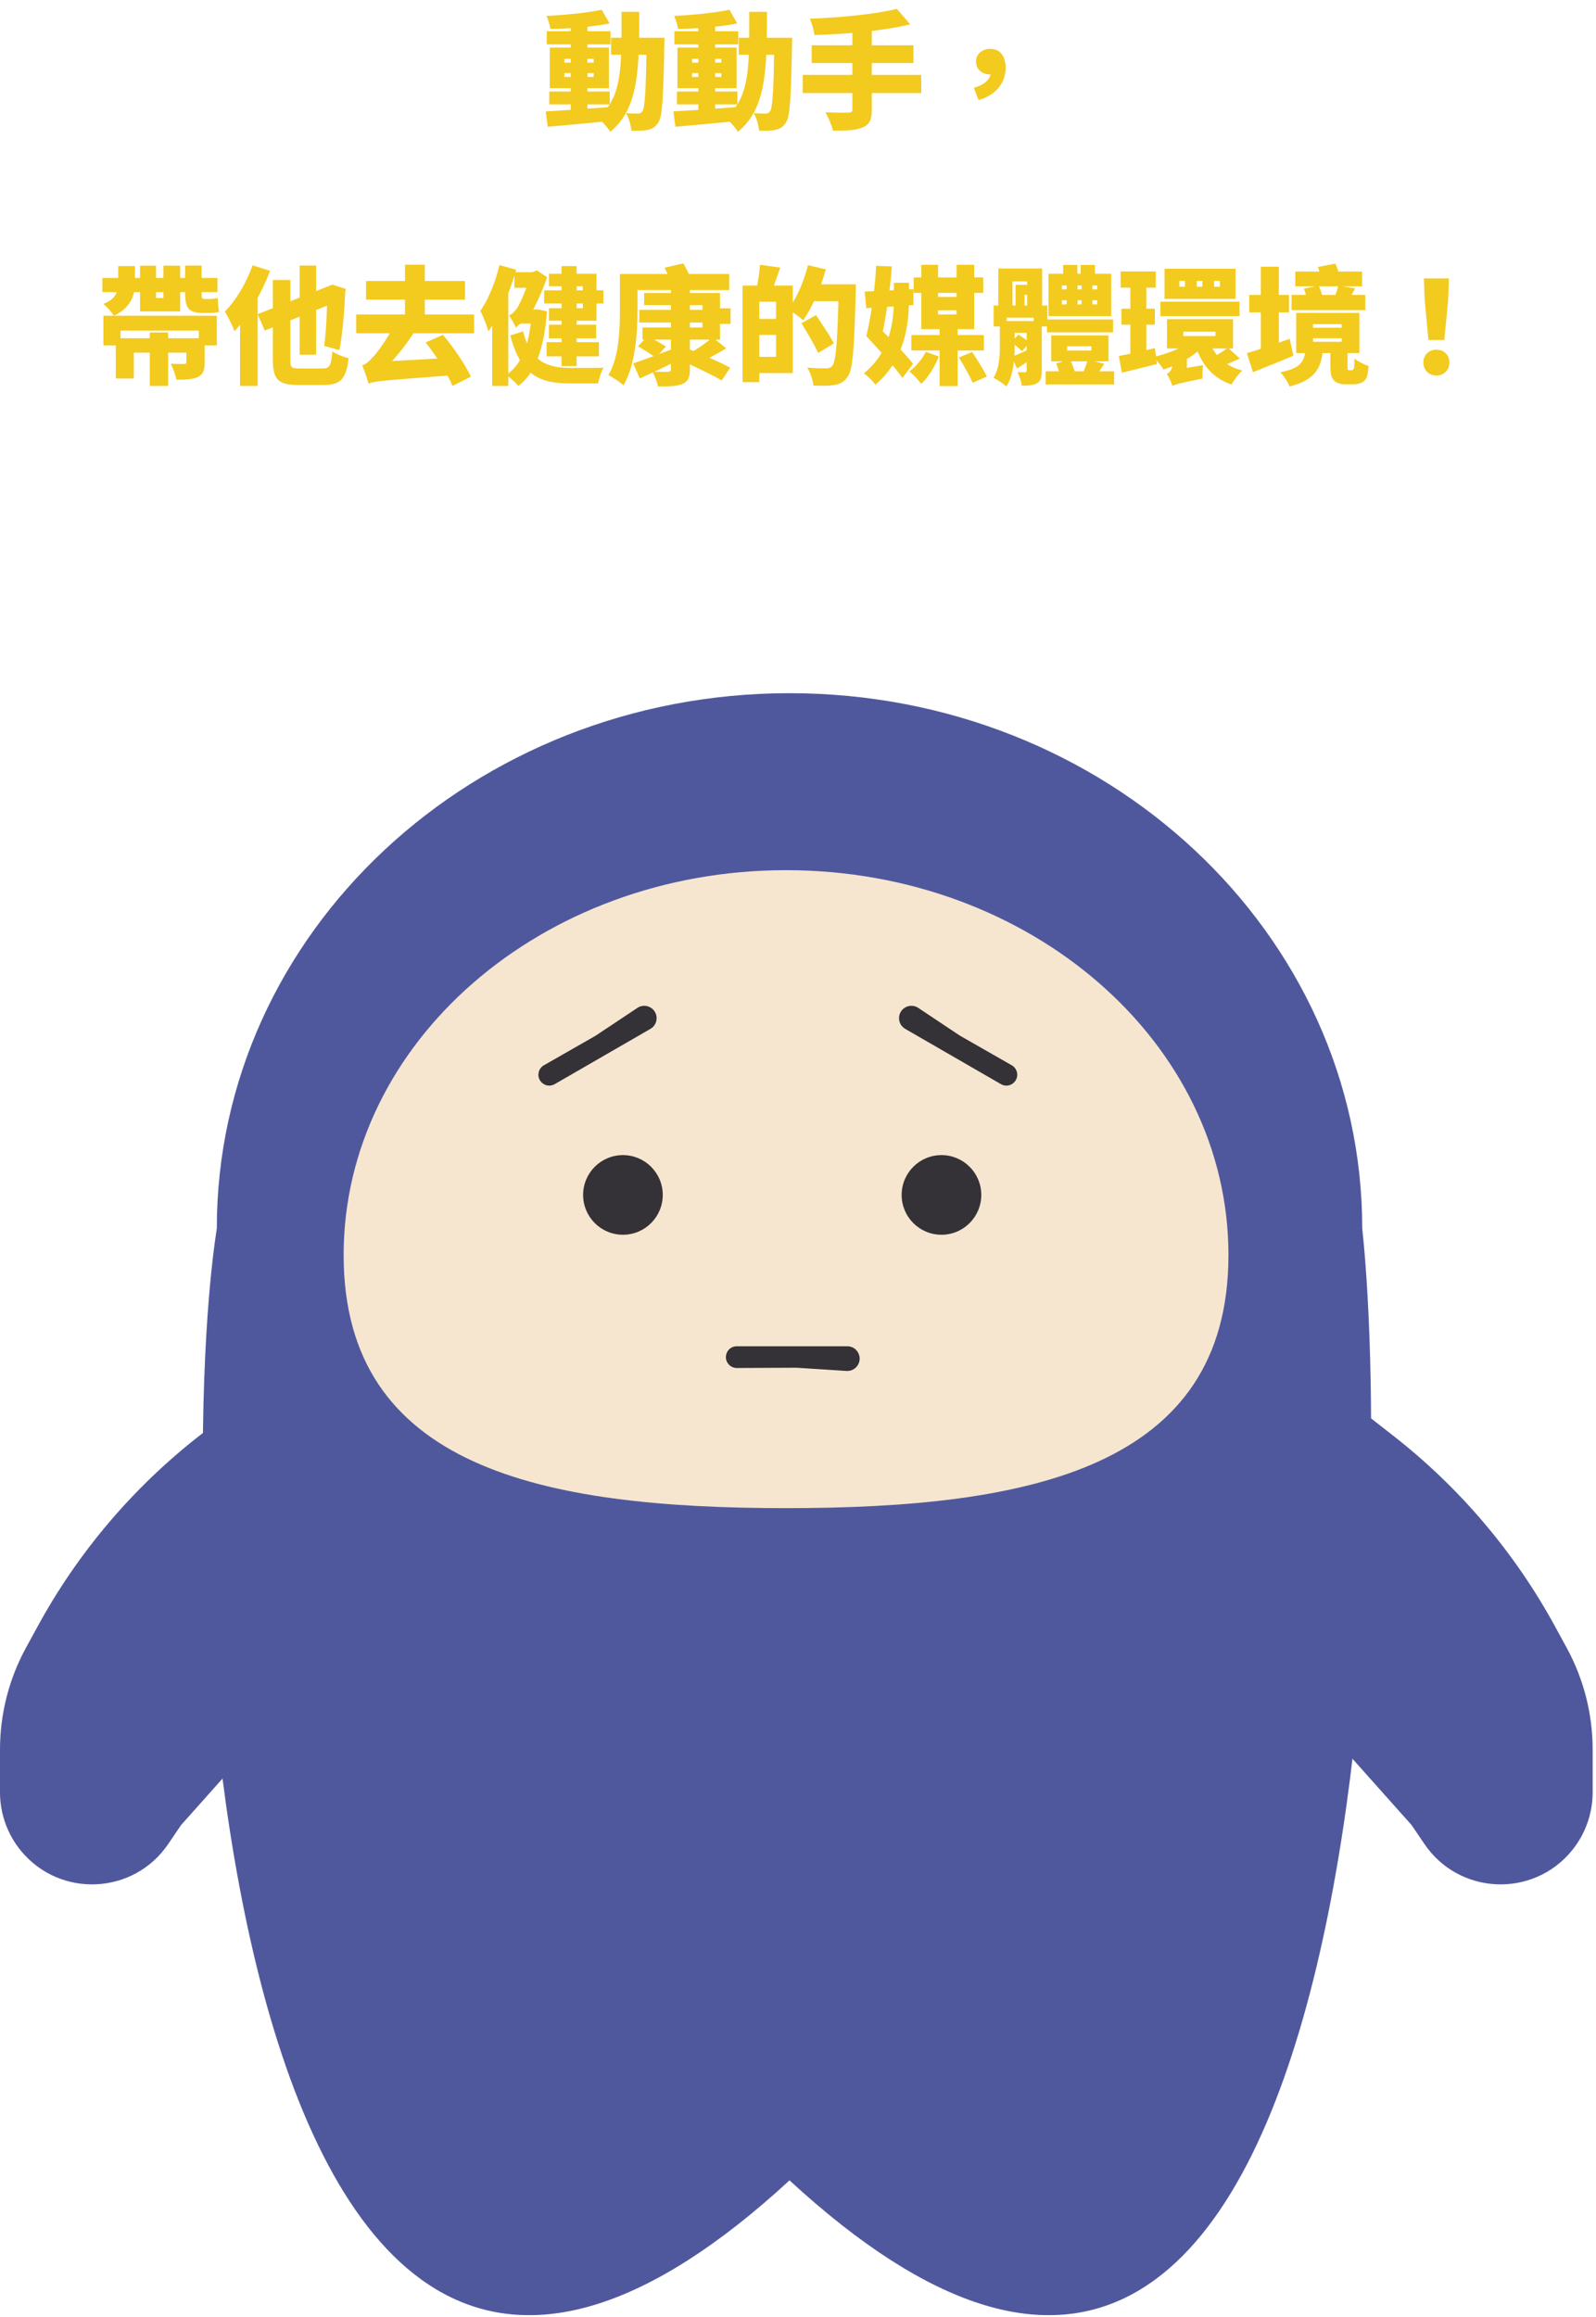 <svg width="175" height="254" viewBox="0 0 175 254" fill="none" xmlns="http://www.w3.org/2000/svg">
<path d="M27.3 153.164V191.746L19.855 200.094L18.447 202.17C14.652 207.769 6.532 208.123 2.264 202.876V202.876C0.799 201.076 0 198.827 0 196.507V191.818C0 187.921 0.978 184.087 2.843 180.666L4.126 178.315C8.548 170.207 14.585 163.092 21.864 157.409L27.3 153.164Z" fill="#50589D"/>
<path d="M147.332 153.164V191.746L154.778 200.094L156.186 202.17C159.981 207.769 168.101 208.123 172.369 202.876V202.876C173.833 201.076 174.633 198.827 174.633 196.507V191.818C174.633 187.921 173.655 184.087 171.789 180.666L170.507 178.315C166.084 170.207 160.047 163.092 152.768 157.409L147.332 153.164Z" fill="#50589D"/>
<path d="M149.368 134.673C153.001 168.555 149.368 296.91 86.57 239.05C23.773 296.91 18.534 168.555 23.773 134.673C23.773 102.269 51.888 76 86.57 76C121.252 76 149.368 102.269 149.368 134.673Z" fill="#50589D"/>
<path d="M134.698 137.596C134.698 160.898 112.98 165.348 86.189 165.348C59.398 165.348 37.68 160.898 37.68 137.596C37.68 114.294 59.398 95.404 86.189 95.404C112.98 95.404 134.698 114.294 134.698 137.596Z" fill="#F6E6D0"/>
<path d="M59.077 117.522C58.802 118.547 59.904 119.393 60.824 118.862L71.318 112.803C72.244 112.268 72.216 110.922 71.267 110.428V110.428C70.829 110.199 70.3 110.227 69.889 110.502L65.317 113.549L59.636 116.796C59.361 116.953 59.159 117.215 59.077 117.522V117.522Z" fill="#343137"/>
<path d="M111.498 117.522C111.772 118.547 110.67 119.393 109.751 118.862L99.256 112.803C98.33 112.268 98.359 110.922 99.307 110.428V110.428C99.745 110.199 100.274 110.227 100.685 110.502L105.257 113.549L110.938 116.796C111.214 116.953 111.415 117.215 111.498 117.522V117.522Z" fill="#343137"/>
<path d="M79.944 149.634C79.193 148.883 79.725 147.6 80.786 147.6H92.904C93.974 147.6 94.622 148.78 94.048 149.682V149.682C93.783 150.1 93.311 150.339 92.817 150.307L87.334 149.954L80.791 149.983C80.474 149.984 80.168 149.859 79.944 149.634V149.634Z" fill="#343137"/>
<circle cx="68.304" cy="131.009" r="4.366" fill="#343137"/>
<circle cx="103.23" cy="131.009" r="4.366" fill="#343137"/>
<path d="M60.228 10.032H66.85V11.446H60.228V10.032ZM59.948 3.424H66.948V4.866H59.948V3.424ZM62.58 2.584H64.414V12.482H62.58V2.584ZM59.836 12.216C61.6 12.118 64.302 11.936 66.836 11.74L66.85 13.266C64.456 13.504 61.908 13.742 60.06 13.896L59.836 12.216ZM61.88 8.016V8.436H65.1V8.016H61.88ZM61.88 6.448V6.868H65.1V6.448H61.88ZM60.284 5.216H66.766V9.668H60.284V5.216ZM65.982 1.072L66.836 2.57C64.974 2.948 62.454 3.144 60.354 3.172C60.298 2.766 60.102 2.136 59.92 1.744C62.02 1.646 64.386 1.408 65.982 1.072ZM67.004 4.138H71.736V6H67.004V4.138ZM70.91 4.138H72.856C72.856 4.138 72.842 4.768 72.842 5.006C72.73 10.676 72.632 12.776 72.184 13.434C71.834 13.966 71.484 14.134 70.994 14.246C70.546 14.344 69.902 14.344 69.23 14.33C69.188 13.77 68.964 12.944 68.642 12.398C69.202 12.454 69.678 12.454 69.958 12.454C70.168 12.454 70.294 12.398 70.434 12.202C70.728 11.796 70.826 9.836 70.91 4.558V4.138ZM68.152 1.296H70.098C70.084 7.512 70.07 11.88 66.906 14.456C66.626 13.966 65.982 13.252 65.52 12.916C68.334 10.69 68.138 7.064 68.152 1.296ZM74.228 10.032H80.85V11.446H74.228V10.032ZM73.948 3.424H80.948V4.866H73.948V3.424ZM76.58 2.584H78.414V12.482H76.58V2.584ZM73.836 12.216C75.6 12.118 78.302 11.936 80.836 11.74L80.85 13.266C78.456 13.504 75.908 13.742 74.06 13.896L73.836 12.216ZM75.88 8.016V8.436H79.1V8.016H75.88ZM75.88 6.448V6.868H79.1V6.448H75.88ZM74.284 5.216H80.766V9.668H74.284V5.216ZM79.982 1.072L80.836 2.57C78.974 2.948 76.454 3.144 74.354 3.172C74.298 2.766 74.102 2.136 73.92 1.744C76.02 1.646 78.386 1.408 79.982 1.072ZM81.004 4.138H85.736V6H81.004V4.138ZM84.91 4.138H86.856C86.856 4.138 86.842 4.768 86.842 5.006C86.73 10.676 86.632 12.776 86.184 13.434C85.834 13.966 85.484 14.134 84.994 14.246C84.546 14.344 83.902 14.344 83.23 14.33C83.188 13.77 82.964 12.944 82.642 12.398C83.202 12.454 83.678 12.454 83.958 12.454C84.168 12.454 84.294 12.398 84.434 12.202C84.728 11.796 84.826 9.836 84.91 4.558V4.138ZM82.152 1.296H84.098C84.084 7.512 84.07 11.88 80.906 14.456C80.626 13.966 79.982 13.252 79.52 12.916C82.334 10.69 82.138 7.064 82.152 1.296ZM98.336 0.974L99.806 2.668C96.726 3.41 92.75 3.732 89.306 3.844C89.25 3.326 88.998 2.5 88.802 2.052C92.204 1.926 95.942 1.562 98.336 0.974ZM88.998 4.964H100.156V6.91H88.998V4.964ZM88.018 8.212H101.01V10.2H88.018V8.212ZM93.464 3.228H95.592V12.02C95.592 13.154 95.326 13.672 94.57 13.98C93.814 14.288 92.736 14.344 91.336 14.33C91.21 13.756 90.818 12.846 90.51 12.314C91.476 12.356 92.68 12.356 93.016 12.356C93.338 12.356 93.464 12.258 93.464 11.978V3.228ZM107.296 10.97L106.778 9.626C107.968 9.304 108.626 8.646 108.626 7.974L108.612 6.49L109.396 7.848C109.158 8.044 108.85 8.156 108.514 8.156C107.744 8.156 107.016 7.638 107.016 6.756C107.016 5.902 107.716 5.356 108.57 5.356C109.676 5.356 110.264 6.168 110.264 7.456C110.264 9.08 109.186 10.452 107.296 10.97ZM11.34 34.616H23.772V37.864H21.798V36.24H13.216V37.864H11.34V34.616ZM15.358 29.128H17.108V32.67H17.92V29.128H19.754V34.14H15.358V29.128ZM11.228 30.472H23.842V32.026H11.228V30.472ZM12.964 29.17H14.798V31.102C14.798 32.418 14.266 33.79 12.488 34.616C12.25 34.224 11.718 33.636 11.326 33.314C12.74 32.824 12.964 31.858 12.964 31.088V29.17ZM16.422 36.45H18.438V42.316H16.422V36.45ZM12.698 37.08H21.21V38.662H14.672V41.49H12.698V37.08ZM20.44 37.08H22.442V39.754C22.442 40.594 22.26 41.084 21.658 41.35C21.042 41.616 20.286 41.63 19.334 41.63C19.25 41.098 18.97 40.356 18.718 39.88C19.236 39.908 19.992 39.908 20.174 39.908C20.37 39.908 20.44 39.866 20.44 39.712V37.08ZM20.3 29.114H22.106V32.208C22.106 32.614 22.134 32.782 22.358 32.782C22.498 32.782 22.862 32.782 23.03 32.782C23.268 32.782 23.66 32.74 23.87 32.67C23.898 33.132 23.94 33.776 24.01 34.196C23.772 34.28 23.394 34.308 23.058 34.308C22.834 34.308 22.4 34.308 22.176 34.308C20.622 34.308 20.3 33.664 20.3 32.18V29.114ZM32.858 29.114H34.664V38.886H32.858V29.114ZM28.252 34.448L36.428 31.214L37.198 32.978L29.036 36.24L28.252 34.448ZM29.918 30.696H31.836V39.418C31.836 40.286 31.934 40.398 32.83 40.398C33.236 40.398 34.944 40.398 35.364 40.398C36.162 40.398 36.316 40.076 36.442 38.522C36.89 38.83 37.688 39.152 38.22 39.264C37.968 41.462 37.394 42.204 35.546 42.204C35.028 42.204 33.138 42.204 32.662 42.204C30.52 42.204 29.918 41.616 29.918 39.418V30.696ZM27.692 29.086L29.61 29.688C28.714 32.082 27.244 34.686 25.718 36.31C25.536 35.806 24.99 34.672 24.654 34.168C25.858 32.95 27.02 31.018 27.692 29.086ZM26.32 33.104L28.252 31.172V31.186V42.316H26.32V33.104ZM35.91 31.62H35.756L36.4 31.2L37.926 31.676L37.856 31.984C37.772 33.972 37.562 36.604 37.212 38.382L35.546 37.92C35.77 36.38 35.882 33.664 35.91 31.62ZM40.138 30.808H50.988V32.852H40.138V30.808ZM39.06 34.476H51.982V36.534H39.06V34.476ZM44.408 29.016H46.578V35.568H44.408V29.016ZM46.676 37.542L48.566 36.716C49.77 38.13 51.016 39.992 51.632 41.294L49.616 42.316C49.098 41.014 47.824 38.998 46.676 37.542ZM40.404 42.05C40.292 41.644 39.956 40.608 39.718 40.048C40.11 39.95 40.39 39.684 40.81 39.236C41.244 38.816 42.56 37.108 43.302 35.442L45.612 36.1C44.478 37.976 42.91 39.81 41.58 41V41.056C41.58 41.056 40.404 41.7 40.404 42.05ZM40.404 42.05L40.348 40.37L41.636 39.656L49.182 39.25C49.266 39.838 49.462 40.692 49.588 41.14C42.35 41.7 41.244 41.742 40.404 42.05ZM54.768 29.058L56.588 29.576C55.93 31.956 54.824 34.644 53.55 36.324C53.424 35.82 52.962 34.616 52.668 34.084C53.564 32.824 54.32 30.934 54.768 29.058ZM53.97 33.384L55.706 31.648L55.734 31.662V42.316H53.97V33.384ZM61.572 29.17H63.224V40.132H61.572V29.17ZM59.668 31.83H66.164V33.272H59.668V31.83ZM59.934 37.514H65.674V39.068H59.934V37.514ZM60.186 35.596H65.366V37.094H60.186V35.596ZM56.406 29.842H58.562V31.55H56.406V29.842ZM57.358 36.338C58.198 39.74 60.102 40.328 62.552 40.342C63.21 40.342 65.366 40.342 66.178 40.314C65.926 40.72 65.674 41.532 65.576 42.036H62.454C59.234 42.036 57.078 41.154 55.958 36.772L57.358 36.338ZM60.2 30.01H65.408V35.162H60.2V33.79H63.91V31.382H60.2V30.01ZM57.372 33.944H58.618V35.47H56.896L57.372 33.944ZM58.31 33.944H58.632L58.94 33.916L59.976 34.126C59.654 38.354 58.632 40.986 56.84 42.316C56.56 41.966 55.888 41.336 55.51 41.112C57.218 39.95 58.086 37.78 58.31 34.252V33.944ZM56.602 35.974C56.462 35.638 56.056 34.924 55.818 34.588C56.112 34.49 56.546 34.056 56.812 33.608C57.05 33.174 57.82 31.536 58.226 29.968V29.898L58.87 29.646L59.99 30.402C59.402 32.124 58.562 33.86 57.848 35.05V35.078C57.848 35.078 56.602 35.638 56.602 35.974ZM70.098 33.972H77.98V35.358H70.098V33.972ZM70.63 32.124H78.946V37.234H70.448V35.904H77.028V33.454H70.63V32.124ZM73.57 31.578H75.642V40.496C75.642 41.434 75.432 41.84 74.802 42.106C74.158 42.358 73.332 42.372 72.142 42.372C72.058 41.882 71.792 41.182 71.54 40.734C72.142 40.776 73.01 40.776 73.234 40.762C73.486 40.762 73.57 40.678 73.57 40.468V31.578ZM69.958 37.962L71.008 36.842C71.61 37.164 72.534 37.668 73.01 37.99L71.904 39.222C71.484 38.886 70.588 38.34 69.958 37.962ZM78.134 36.982L79.632 38.186C78.722 38.732 77.742 39.278 76.986 39.6L75.852 38.592C76.566 38.2 77.56 37.5 78.134 36.982ZM69.426 39.838C70.518 39.488 72.24 38.83 73.864 38.214L74.2 39.586C72.814 40.258 71.358 40.944 70.154 41.49L69.426 39.838ZM68.922 30.038H79.954V31.802H68.922V30.038ZM67.97 30.038H69.902V34.07C69.902 36.422 69.678 40.034 68.362 42.246C68.012 41.91 67.158 41.336 66.71 41.14C67.886 39.138 67.97 36.17 67.97 34.07V30.038ZM72.87 29.352L74.928 28.876C75.25 29.422 75.6 30.164 75.782 30.654L73.668 31.256C73.528 30.752 73.164 29.94 72.87 29.352ZM77.952 33.804H80.108V35.512H77.952V33.804ZM74.494 39.432L75.376 38.214C76.79 38.774 78.974 39.712 80.066 40.314L79.128 41.714C78.106 41.098 75.978 40.09 74.494 39.432ZM82.6 31.312H86.926V40.902H82.6V39.124H85.092V33.076H82.6V31.312ZM81.424 31.312H83.258V41.896H81.424V31.312ZM82.544 34.966H85.96V36.716H82.544V34.966ZM83.328 29.03L85.554 29.338C85.218 30.332 84.854 31.34 84.574 32.012L82.95 31.662C83.118 30.906 83.286 29.828 83.328 29.03ZM88.69 31.172H92.666V33.02H88.69V31.172ZM91.966 31.172H93.842C93.842 31.172 93.842 31.816 93.828 32.054C93.66 38.284 93.52 40.552 92.932 41.322C92.498 41.938 92.064 42.106 91.448 42.218C90.888 42.316 90.02 42.302 89.18 42.274C89.152 41.728 88.872 40.86 88.508 40.3C89.404 40.384 90.244 40.384 90.622 40.384C90.902 40.384 91.056 40.328 91.238 40.132C91.686 39.656 91.84 37.206 91.966 31.55V31.172ZM88.592 29.072L90.552 29.534C89.978 31.592 89.026 33.762 88.074 35.106C87.71 34.77 86.87 34.182 86.408 33.916C87.332 32.768 88.144 30.878 88.592 29.072ZM87.878 35.442L89.474 34.546C90.104 35.498 91.014 36.828 91.434 37.654L89.712 38.704C89.348 37.85 88.508 36.478 87.878 35.442ZM100.184 30.416H107.814V32.11H100.184V30.416ZM99.932 36.73H107.884V38.424H99.932V36.73ZM101.976 32.558H105.7V34.014H101.976V32.558ZM101.024 29.03H102.858V34.476H104.888V29.03H106.82V36.086H101.024V29.03ZM103.026 35.778H105V42.33H103.026V35.778ZM94.99 36.842L96.04 35.54C97.328 36.884 99.26 38.746 100.114 39.894L98.952 41.434C98.126 40.216 96.292 38.27 94.99 36.842ZM94.99 36.842C95.48 34.868 95.956 31.676 96.068 29.142L97.79 29.212C97.608 31.9 97.076 35.204 96.572 37.402L94.99 36.842ZM98.014 31.004H99.666V32.698C99.666 35.358 99.316 39.376 95.984 42.176C95.718 41.798 95.116 41.196 94.724 40.93C97.734 38.508 98.014 34.98 98.014 32.684V31.004ZM94.808 31.97C96.208 31.914 98.238 31.816 100.156 31.704V33.44C98.364 33.58 96.446 33.692 94.99 33.79L94.808 31.97ZM101.514 38.578L102.942 39.082C102.508 40.174 101.766 41.406 101.01 42.092C100.716 41.672 100.114 41.042 99.708 40.72C100.408 40.216 101.136 39.362 101.514 38.578ZM105.14 39.194L106.596 38.592C107.142 39.432 107.87 40.566 108.206 41.28L106.652 41.966C106.358 41.252 105.686 40.076 105.14 39.194ZM114.8 35.022H122.052V36.436H114.8V35.022ZM114.66 40.706H122.164V42.148H114.66V40.706ZM116.578 29.044H118.132V31.004H116.578V29.044ZM118.496 29.044H120.064V31.004H118.496V29.044ZM116.438 32.922V33.37H120.302V32.922H116.438ZM116.438 31.298V31.732H120.302V31.298H116.438ZM114.968 30.01H121.842V34.658H114.968V30.01ZM117.012 37.962V38.438H119.672V37.962H117.012ZM115.262 36.772H121.548V39.614H115.262V36.772ZM119.28 39.404L121.086 39.894C120.652 40.51 120.246 41.126 119.952 41.518L118.664 41.07C118.888 40.58 119.154 39.894 119.28 39.404ZM115.808 39.852L117.32 39.39C117.544 39.866 117.782 40.496 117.908 40.902L116.326 41.434C116.242 41.014 116.004 40.342 115.808 39.852ZM116.956 30.752H118.146V34.154H116.956V30.752ZM118.594 30.752H119.784V34.154H118.594V30.752ZM110.39 35.204H113.428V36.492H110.39V35.204ZM112.574 35.204H114.226V40.678C114.226 41.364 114.128 41.77 113.694 42.022C113.274 42.26 112.742 42.288 112.042 42.288C111.986 41.854 111.776 41.21 111.58 40.804C111.902 40.818 112.28 40.818 112.406 40.818C112.532 40.818 112.574 40.776 112.574 40.65V35.204ZM109.466 29.436H114.268V34.112H112.63V30.85H111.02V34.112H109.466V29.436ZM108.948 33.496H114.842V35.792H113.344V34.826H110.376V35.792H108.948V33.496ZM111.356 31.228H113.736V32.32H112.336V33.916H111.356V31.228ZM109.634 35.204H111.258V37.892C111.258 39.278 111.132 41.182 110.348 42.372C110.054 42.092 109.312 41.602 108.934 41.42C109.592 40.398 109.634 38.97 109.634 37.864V35.204ZM110.936 39.11C111.566 38.886 112.406 38.494 113.302 38.088L113.582 39.04C112.854 39.516 112.182 39.978 111.51 40.412L110.936 39.11ZM110.88 37.5L111.678 36.688C112.112 36.968 112.616 37.318 112.882 37.57L112.056 38.508C111.804 38.242 111.286 37.794 110.88 37.5ZM122.878 29.758H126.728V31.536H122.878V29.758ZM122.962 33.846H126.63V35.596H122.962V33.846ZM122.682 39.026C123.718 38.844 125.202 38.508 126.63 38.172L126.854 39.908C125.566 40.244 124.18 40.58 123.018 40.86L122.682 39.026ZM123.942 30.92H125.692V39.264L123.942 39.656V30.92ZM127.232 33.076H135.912V34.658H127.232V33.076ZM129.752 36.366V36.842H133.28V36.366H129.752ZM127.96 34.994H135.198V38.2H127.96V34.994ZM133.126 30.794V31.438H133.77V30.794H133.126ZM131.222 30.794V31.438H131.838V30.794H131.222ZM129.318 30.794V31.438H129.934V30.794H129.318ZM127.694 29.464H135.478V32.768H127.694V29.464ZM132.692 37.612C133.238 39.068 134.4 40.16 136.22 40.622C135.814 40.986 135.282 41.686 135.044 42.162C132.972 41.462 131.796 39.992 131.082 37.934L132.692 37.612ZM134.638 38.116L135.94 39.306C135.086 39.698 134.246 40.076 133.588 40.3L132.664 39.362C133.252 39.068 134.148 38.508 134.638 38.116ZM130.62 37.346L131.978 37.92C130.942 39.026 129.22 40.02 127.582 40.51C127.33 40.104 126.812 39.474 126.448 39.138C128.016 38.802 129.724 38.116 130.62 37.346ZM128.548 42.316C128.464 41.952 128.156 41.294 127.932 41C128.212 40.86 128.548 40.566 128.548 39.978V38.928L130.144 38.55V41.028C130.144 41.028 128.548 41.826 128.548 42.316ZM128.548 42.316L128.422 41L129.094 40.51L131.908 40.034C131.852 40.482 131.838 41.14 131.866 41.504C129.36 42.008 128.842 42.148 128.548 42.316ZM142.03 29.772H149.352V31.396H142.03V29.772ZM141.624 32.334H149.702V34H141.624V32.334ZM142.968 31.648L144.592 31.326C144.76 31.662 144.928 32.152 144.998 32.474L143.304 32.866C143.262 32.544 143.122 32.026 142.968 31.648ZM146.748 31.326L148.582 31.62C148.302 32.138 148.078 32.572 147.896 32.894L146.342 32.586C146.482 32.194 146.664 31.69 146.748 31.326ZM143.976 37.08V37.472H147.112V37.08H143.976ZM143.976 35.54V35.932H147.112V35.54H143.976ZM142.128 34.308H149.058V38.704H142.128V34.308ZM143.164 38.242H145.068C144.872 40.272 144.326 41.63 141.4 42.372C141.232 41.91 140.756 41.168 140.378 40.818C142.744 40.356 143.024 39.558 143.164 38.242ZM145.88 38.27H147.756V40.23C147.756 40.37 147.756 40.468 147.784 40.51C147.812 40.566 147.868 40.58 147.938 40.58C148.008 40.58 148.106 40.58 148.176 40.58C148.246 40.58 148.302 40.58 148.344 40.552C148.4 40.524 148.442 40.454 148.47 40.286C148.498 40.132 148.512 39.768 148.526 39.306C148.862 39.614 149.576 39.964 150.066 40.132C150.024 40.65 149.954 41.182 149.828 41.434C149.688 41.7 149.492 41.882 149.198 41.994C148.974 42.092 148.582 42.134 148.33 42.134C148.05 42.134 147.7 42.134 147.448 42.134C147.056 42.134 146.566 42.008 146.3 41.742C146.02 41.476 145.88 41.126 145.88 40.216V38.27ZM144.508 29.268L146.426 28.904C146.608 29.324 146.804 29.898 146.902 30.262L144.914 30.71C144.858 30.332 144.662 29.716 144.508 29.268ZM136.976 32.334H141.33V34.252H136.976V32.334ZM138.25 29.24H140.224V38.634H138.25V29.24ZM136.724 38.718C137.9 38.382 139.72 37.752 141.414 37.15L141.82 38.998C140.336 39.628 138.698 40.286 137.382 40.804L136.724 38.718ZM156.632 37.276L156.212 32.852L156.128 30.528H158.872L158.788 32.852L158.368 37.276H156.632ZM157.5 41.168C156.66 41.168 156.072 40.566 156.072 39.74C156.072 38.914 156.674 38.34 157.5 38.34C158.326 38.34 158.928 38.914 158.928 39.74C158.928 40.566 158.326 41.168 157.5 41.168Z" fill="#F3CA1E"/>
</svg>
